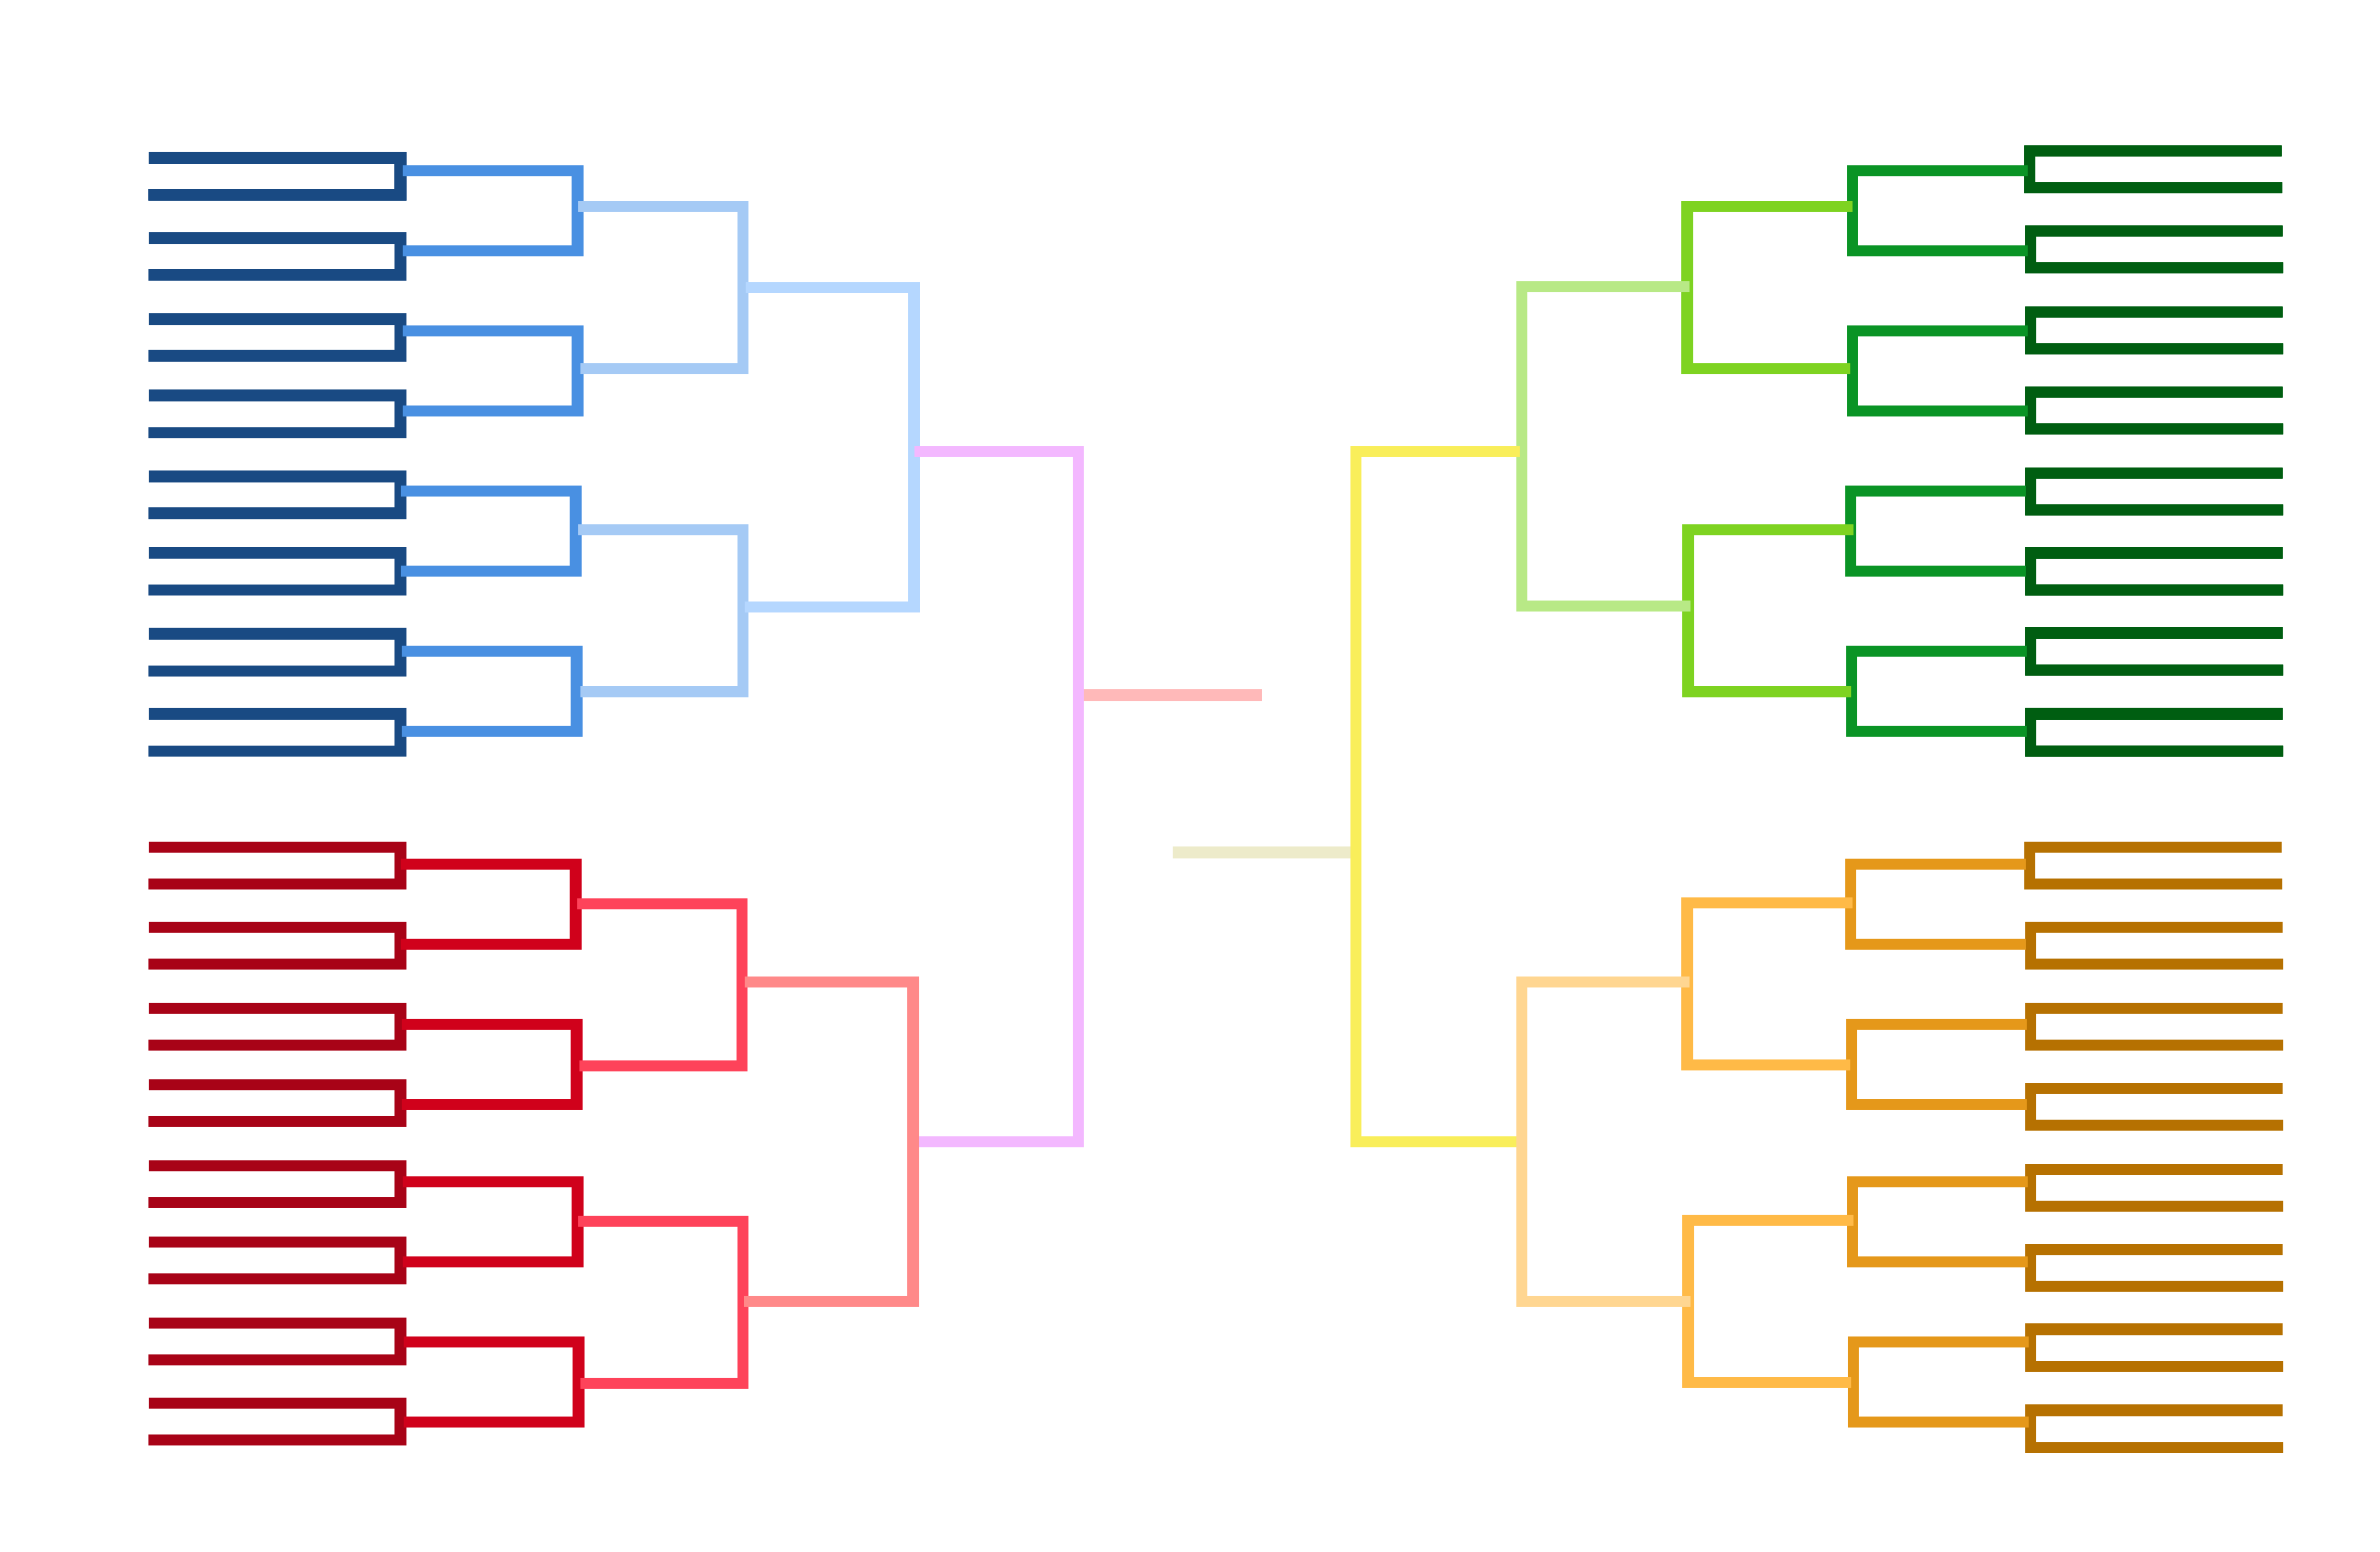<?xml version="1.0" encoding="UTF-8"?>
<svg width="1673px" height="1091px" viewBox="0 0 1673 1091" version="1.1" xmlns="http://www.w3.org/2000/svg" xmlns:xlink="http://www.w3.org/1999/xlink" class="bracketstructure">
    <!-- Generator: Sketch 42 (36781) - http://www.bohemiancoding.com/sketch -->
    <title>Desktop</title>
    <desc>Created with Sketch.</desc>
    <defs></defs>
    <g id="Page-1" stroke="none" stroke-width="1" fill="none" fill-rule="evenodd">
        <g id="Desktop" stroke-width="8">
            <g id="Group" transform="translate(758.462, 486.031)" stroke-linecap="square">
                <path d="M0.316,2.529 L124.885,2.529" id="Line" stroke="#FFB9B9"></path>
                <path d="M69.873,113.187 L194.442,113.187" id="Line" stroke="#EDEBCA"></path>
            </g>
            <g class="round1west" transform="translate(104, 595.424)" stroke="#A80317">
                <polyline id="Path-2" points="0.316 113.187 177.372 113.187 177.372 139.12 -7.10542736e-14 139.12"></polyline>
                <polyline id="Path-2" points="0.316 56.277 177.372 56.277 177.372 82.211 -7.10542736e-14 82.211"></polyline>
                <polyline id="Path-2" points="0.316 0 177.372 0 177.372 25.933 -7.10542736e-14 25.933"></polyline>
                <polyline id="Path-2" points="0.316 223.845 177.372 223.845 177.372 249.778 -7.10542736e-14 249.778"></polyline>
                <polyline id="Path-2" points="0.316 166.935 177.372 166.935 177.372 192.869 -7.10542736e-14 192.869"></polyline>
                <polyline id="Path-2" points="0.316 390.78 177.372 390.78 177.372 416.714 -7.10542736e-14 416.714"></polyline>
                <polyline id="Path-2" points="0.316 334.503 177.372 334.503 177.372 360.436 -7.10542736e-14 360.436"></polyline>
                <polyline id="Path-2" points="0.316 277.593 177.372 277.593 177.372 303.526 -7.10542736e-14 303.526"></polyline>
            </g>
            <g class="round1south" transform="translate(104, 111.059)" stroke="#194A83">
                <polyline id="Path-2" points="0.316 113.187 177.372 113.187 177.372 139.12 -7.10542736e-14 139.12"></polyline>
                <polyline id="Path-2" points="0.316 56.277 177.372 56.277 177.372 82.211 -7.10542736e-14 82.211"></polyline>
                <polyline id="Path-2" points="0.316 0 177.372 0 177.372 25.933 -7.10542736e-14 25.933"></polyline>
                <polyline id="Path-2" points="0.316 0 177.372 0 177.372 25.933 -7.10542736e-14 25.933"></polyline>
                <polyline id="Path-2" points="0.316 223.845 177.372 223.845 177.372 249.778 -7.10542736e-14 249.778"></polyline>
                <polyline id="Path-2" points="0.316 166.935 177.372 166.935 177.372 192.869 -7.10542736e-14 192.869"></polyline>
                <polyline id="Path-2" points="0.316 390.78 177.372 390.78 177.372 416.714 -7.10542736e-14 416.714"></polyline>
                <polyline id="Path-2" points="0.316 334.503 177.372 334.503 177.372 360.436 -7.10542736e-14 360.436"></polyline>
                <polyline id="Path-2" points="0.316 277.593 177.372 277.593 177.372 303.526 -7.10542736e-14 303.526"></polyline>
            </g>
            <g class="round1east" transform="translate(1426.835, 106)" stroke="#005E11">
                <polyline id="Path-2" transform="translate(89.318, 239.341) scale(-1, 1) translate(-89.318, -239.341) " points="0.949 226.374 178.004 226.374 178.004 252.308 0.632 252.308"></polyline>
                <polyline id="Path-2" transform="translate(88.686, 12.967) scale(-1, 1) translate(-88.686, -12.967) " points="0.316 0 177.372 0 177.372 25.933 0 25.933"></polyline>
                <polyline id="Path-2" transform="translate(89.318, 182.431) scale(-1, 1) translate(-89.318, -182.431) " points="0.949 169.465 178.004 169.465 178.004 195.398 0.632 195.398"></polyline>
                <polyline id="Path-2" transform="translate(89.318, 126.154) scale(-1, 1) translate(-89.318, -126.154) " points="0.949 113.187 178.004 113.187 178.004 139.12 0.632 139.12"></polyline>
                <polyline id="Path-2" transform="translate(89.318, 408.806) scale(-1, 1) translate(-89.318, -408.806) " points="0.949 395.839 178.004 395.839 178.004 421.772 0.632 421.772"></polyline>
                <polyline id="Path-2" transform="translate(89.318, 351.896) scale(-1, 1) translate(-89.318, -351.896) " points="0.949 338.929 178.004 338.929 178.004 364.862 0.632 364.862"></polyline>
                <polyline id="Path-2" transform="translate(89.318, 295.618) scale(-1, 1) translate(-89.318, -295.618) " points="0.949 282.652 178.004 282.652 178.004 308.585 0.632 308.585"></polyline>
                <polyline id="Path-2" transform="translate(89.318, 69.244) scale(-1, 1) translate(-89.318, -69.244) " points="0.949 56.277 178.004 56.277 178.004 82.211 0.632 82.211"></polyline>
                <polyline id="Path-2" transform="translate(89.318, 239.341) scale(-1, 1) translate(-89.318, -239.341) " points="0.949 226.374 178.004 226.374 178.004 252.308 0.632 252.308"></polyline>
                <polyline id="Path-2" transform="translate(88.686, 12.967) scale(-1, 1) translate(-88.686, -12.967) " points="0.316 0 177.372 0 177.372 25.933 0 25.933"></polyline>
                <polyline id="Path-2" transform="translate(89.318, 182.431) scale(-1, 1) translate(-89.318, -182.431) " points="0.949 169.465 178.004 169.465 178.004 195.398 0.632 195.398"></polyline>
                <polyline id="Path-2" transform="translate(89.318, 126.154) scale(-1, 1) translate(-89.318, -126.154) " points="0.949 113.187 178.004 113.187 178.004 139.12 0.632 139.12"></polyline>
                <polyline id="Path-2" transform="translate(89.318, 408.806) scale(-1, 1) translate(-89.318, -408.806) " points="0.949 395.839 178.004 395.839 178.004 421.772 0.632 421.772"></polyline>
                <polyline id="Path-2" transform="translate(89.318, 351.896) scale(-1, 1) translate(-89.318, -351.896) " points="0.949 338.929 178.004 338.929 178.004 364.862 0.632 364.862"></polyline>
                <polyline id="Path-2" transform="translate(89.318, 295.618) scale(-1, 1) translate(-89.318, -295.618) " points="0.949 282.652 178.004 282.652 178.004 308.585 0.632 308.585"></polyline>
                <polyline id="Path-2" transform="translate(89.318, 69.244) scale(-1, 1) translate(-89.318, -69.244) " points="0.949 56.277 178.004 56.277 178.004 82.211 0.632 82.211"></polyline>
            </g>
            <g class="round1midwest" transform="translate(1426.835, 595.424)" stroke="#B67101">
                <polyline id="Path-2" transform="translate(89.318, 239.341) scale(-1, 1) translate(-89.318, -239.341) " points="0.949 226.374 178.004 226.374 178.004 252.308 0.632 252.308"></polyline>
                <polyline id="Path-2" transform="translate(88.686, 12.967) scale(-1, 1) translate(-88.686, -12.967) " points="0.316 0 177.372 0 177.372 25.933 0 25.933"></polyline>
                <polyline id="Path-2" transform="translate(89.318, 182.431) scale(-1, 1) translate(-89.318, -182.431) " points="0.949 169.465 178.004 169.465 178.004 195.398 0.632 195.398"></polyline>
                <polyline id="Path-2" transform="translate(89.318, 126.154) scale(-1, 1) translate(-89.318, -126.154) " points="0.949 113.187 178.004 113.187 178.004 139.12 0.632 139.12"></polyline>
                <polyline id="Path-2" transform="translate(89.318, 408.806) scale(-1, 1) translate(-89.318, -408.806) " points="0.949 395.839 178.004 395.839 178.004 421.772 0.632 421.772"></polyline>
                <polyline id="Path-2" transform="translate(89.318, 351.896) scale(-1, 1) translate(-89.318, -351.896) " points="0.949 338.929 178.004 338.929 178.004 364.862 0.632 364.862"></polyline>
                <polyline id="Path-2" transform="translate(89.318, 295.618) scale(-1, 1) translate(-89.318, -295.618) " points="0.949 282.652 178.004 282.652 178.004 308.585 0.632 308.585"></polyline>
                <polyline id="Path-2" transform="translate(89.318, 69.244) scale(-1, 1) translate(-89.318, -69.244) " points="0.949 56.277 178.004 56.277 178.004 82.211 0.632 82.211"></polyline>
            </g>
            <g class="round2south" transform="translate(281.685, 119.911)" stroke="#4990E2">
                <polyline id="Path-3" points="1.265 0 124.259 0 124.259 56.277 1.265 56.277"></polyline>
                <polyline id="Path-3" points="1.265 112.555 124.259 112.555 124.259 168.832 1.265 168.832"></polyline>
                <polyline id="Path-3" points="0 225.11 122.995 225.11 122.995 281.387 0 281.387"></polyline>
                <polyline id="Path-3" points="0.632 337.664 123.627 337.664 123.627 393.942 0.632 393.942"></polyline>
            </g>
            <g class=".round2west" transform="translate(281.685, 607.438)" stroke="#D0011B">
                <polyline id="Path-3" points="0 0 122.995 0 122.995 56.277 0 56.277"></polyline>
                <polyline id="Path-3" points="0.632 112.555 123.627 112.555 123.627 168.832 0.632 168.832"></polyline>
                <polyline id="Path-3" points="1.265 223.213 124.259 223.213 124.259 279.49 1.265 279.49"></polyline>
                <polyline id="Path-3" points="1.897 335.767 124.892 335.767 124.892 392.045 1.897 392.045"></polyline>
            </g>
            <g class="round2east" transform="translate(1301.002, 119.911)" stroke="#0A9425">
                <polyline id="Path-3" transform="translate(62.762, 28.139) scale(-1, 1) translate(-62.762, -28.139) " points="1.265 0 124.259 0 124.259 56.277 1.265 56.277"></polyline>
                <polyline id="Path-3" transform="translate(62.762, 140.694) scale(-1, 1) translate(-62.762, -140.694) " points="1.265 112.555 124.259 112.555 124.259 168.832 1.265 168.832"></polyline>
                <polyline id="Path-3" transform="translate(61.497, 253.248) scale(-1, 1) translate(-61.497, -253.248) " points="-2.4158453e-13 225.11 122.995 225.11 122.995 281.387 -2.4158453e-13 281.387"></polyline>
                <polyline id="Path-3" transform="translate(62.13, 365.803) scale(-1, 1) translate(-62.13, -365.803) " points="0.632 337.664 123.627 337.664 123.627 393.942 0.632 393.942"></polyline>
            </g>
            <g class="round2midwest" transform="translate(1301.002, 607.438)" stroke="#E5981A">
                <polyline id="Path-3" transform="translate(61.497, 28.139) scale(-1, 1) translate(-61.497, -28.139) " points="-2.4158453e-13 0 122.995 0 122.995 56.277 -2.4158453e-13 56.277"></polyline>
                <polyline id="Path-3" transform="translate(62.13, 140.694) scale(-1, 1) translate(-62.13, -140.694) " points="0.632 112.555 123.627 112.555 123.627 168.832 0.632 168.832"></polyline>
                <polyline id="Path-3" transform="translate(62.762, 251.351) scale(-1, 1) translate(-62.762, -251.351) " points="1.265 223.213 124.259 223.213 124.259 279.49 1.265 279.49"></polyline>
                <polyline id="Path-3" transform="translate(63.394, 363.906) scale(-1, 1) translate(-63.394, -363.906) " points="1.897 335.767 124.892 335.767 124.892 392.045 1.897 392.045"></polyline>
            </g>
            <g class="sweet16south" transform="translate(406.254, 145.204)" stroke="#A5CAF5">
                <polyline id="Path-4" points="0 3.55271368e-14 116.033 7.14634364e-14 116.033 113.823 1.553 113.823"></polyline>
                <polyline id="Path-4" points="0 227.007 116.033 227.007 116.033 340.83 1.553 340.83"></polyline>
            </g>
            <g class="sweet16west" transform="translate(405.622, 635.261)" stroke="#FE435A">
                <polyline id="Path-4" points="0 0 116.033 3.59362996e-14 116.033 113.823 1.553 113.823"></polyline>
                <polyline id="Path-4" points="0.632 223.213 116.665 223.213 116.665 337.036 2.185 337.036"></polyline>
            </g>
            <g class="sweet16east" transform="translate(1185.917, 145.204)" stroke="#7ED321">
                <polyline id="Path-4" transform="translate(58.017, 56.912) scale(-1, 1) translate(-58.017, -56.912) " points="-2.27373675e-13 3.55271368e-14 116.033 7.14634364e-14 116.033 113.823 1.553 113.823"></polyline>
                <polyline id="Path-4" transform="translate(58.649, 283.918) scale(-1, 1) translate(-58.649, -283.918) " points="0.632 227.007 116.665 227.007 116.665 340.83 2.185 340.83"></polyline>
            </g>
            <g class="sweet16midwest" transform="translate(1185.917, 634.628)" stroke="#FFBA47">
                <polyline id="Path-4" transform="translate(58.017, 56.912) scale(-1, 1) translate(-58.017, -56.912) " points="-2.27373675e-13 0 116.033 3.59362996e-14 116.033 113.823 1.553 113.823"></polyline>
                <polyline id="Path-4" transform="translate(58.649, 280.124) scale(-1, 1) translate(-58.649, -280.124) " points="0.632 223.213 116.665 223.213 116.665 337.036 2.185 337.036"></polyline>
            </g>
            <g class="elite8south" transform="translate(523.867, 202.114)" stroke="#B5D7FF">
                <polyline id="Path-5" points="0.634 0 118.579 0 118.579 224.491 0 224.491"></polyline>
            </g>
            <g class="final4south" transform="translate(642.113, 317.198)" stroke="#F3B8FF">
                <g id="Group-9">
                    <polyline id="Path-5" points="0.62 0 116.033 0 116.033 485.321 0 485.321"></polyline>
                </g>
            </g>
            <g class="elite8west" transform="translate(523.235, 690.273)" stroke="#FF8989">
                <polyline id="Path-5" points="0.634 0 118.579 0 118.579 224.491 0 224.491"></polyline>
            </g>
            <g class="elite8east" transform="translate(1069.569, 201.482)" stroke="#B8E986">
                <polyline id="Path-5" transform="translate(59.289, 112.246) scale(-1, 1) translate(-59.289, -112.246) " points="0.634 0 118.579 0 118.579 224.491 -7.10542736e-14 224.491"></polyline>
            </g>
            <g class="final4east" transform="translate(953.22, 317.198)" stroke="#F9EE5A">
                <polyline id="Path-5" transform="translate(58.017, 242.66) scale(-1, 1) translate(-58.017, -242.66) " points="0.62 0 116.033 0 116.033 485.321 1.98951966e-13 485.321"></polyline>
            </g>
            <g class="elite8midwest" transform="translate(1069.569, 690.273)" stroke="#FFD691">
                <polyline id="Path-5" transform="translate(59.289, 112.246) scale(-1, 1) translate(-59.289, -112.246) " points="0.634 0 118.579 0 118.579 224.491 -7.10542736e-14 224.491"></polyline>
            </g>
        </g>
    </g>
</svg>